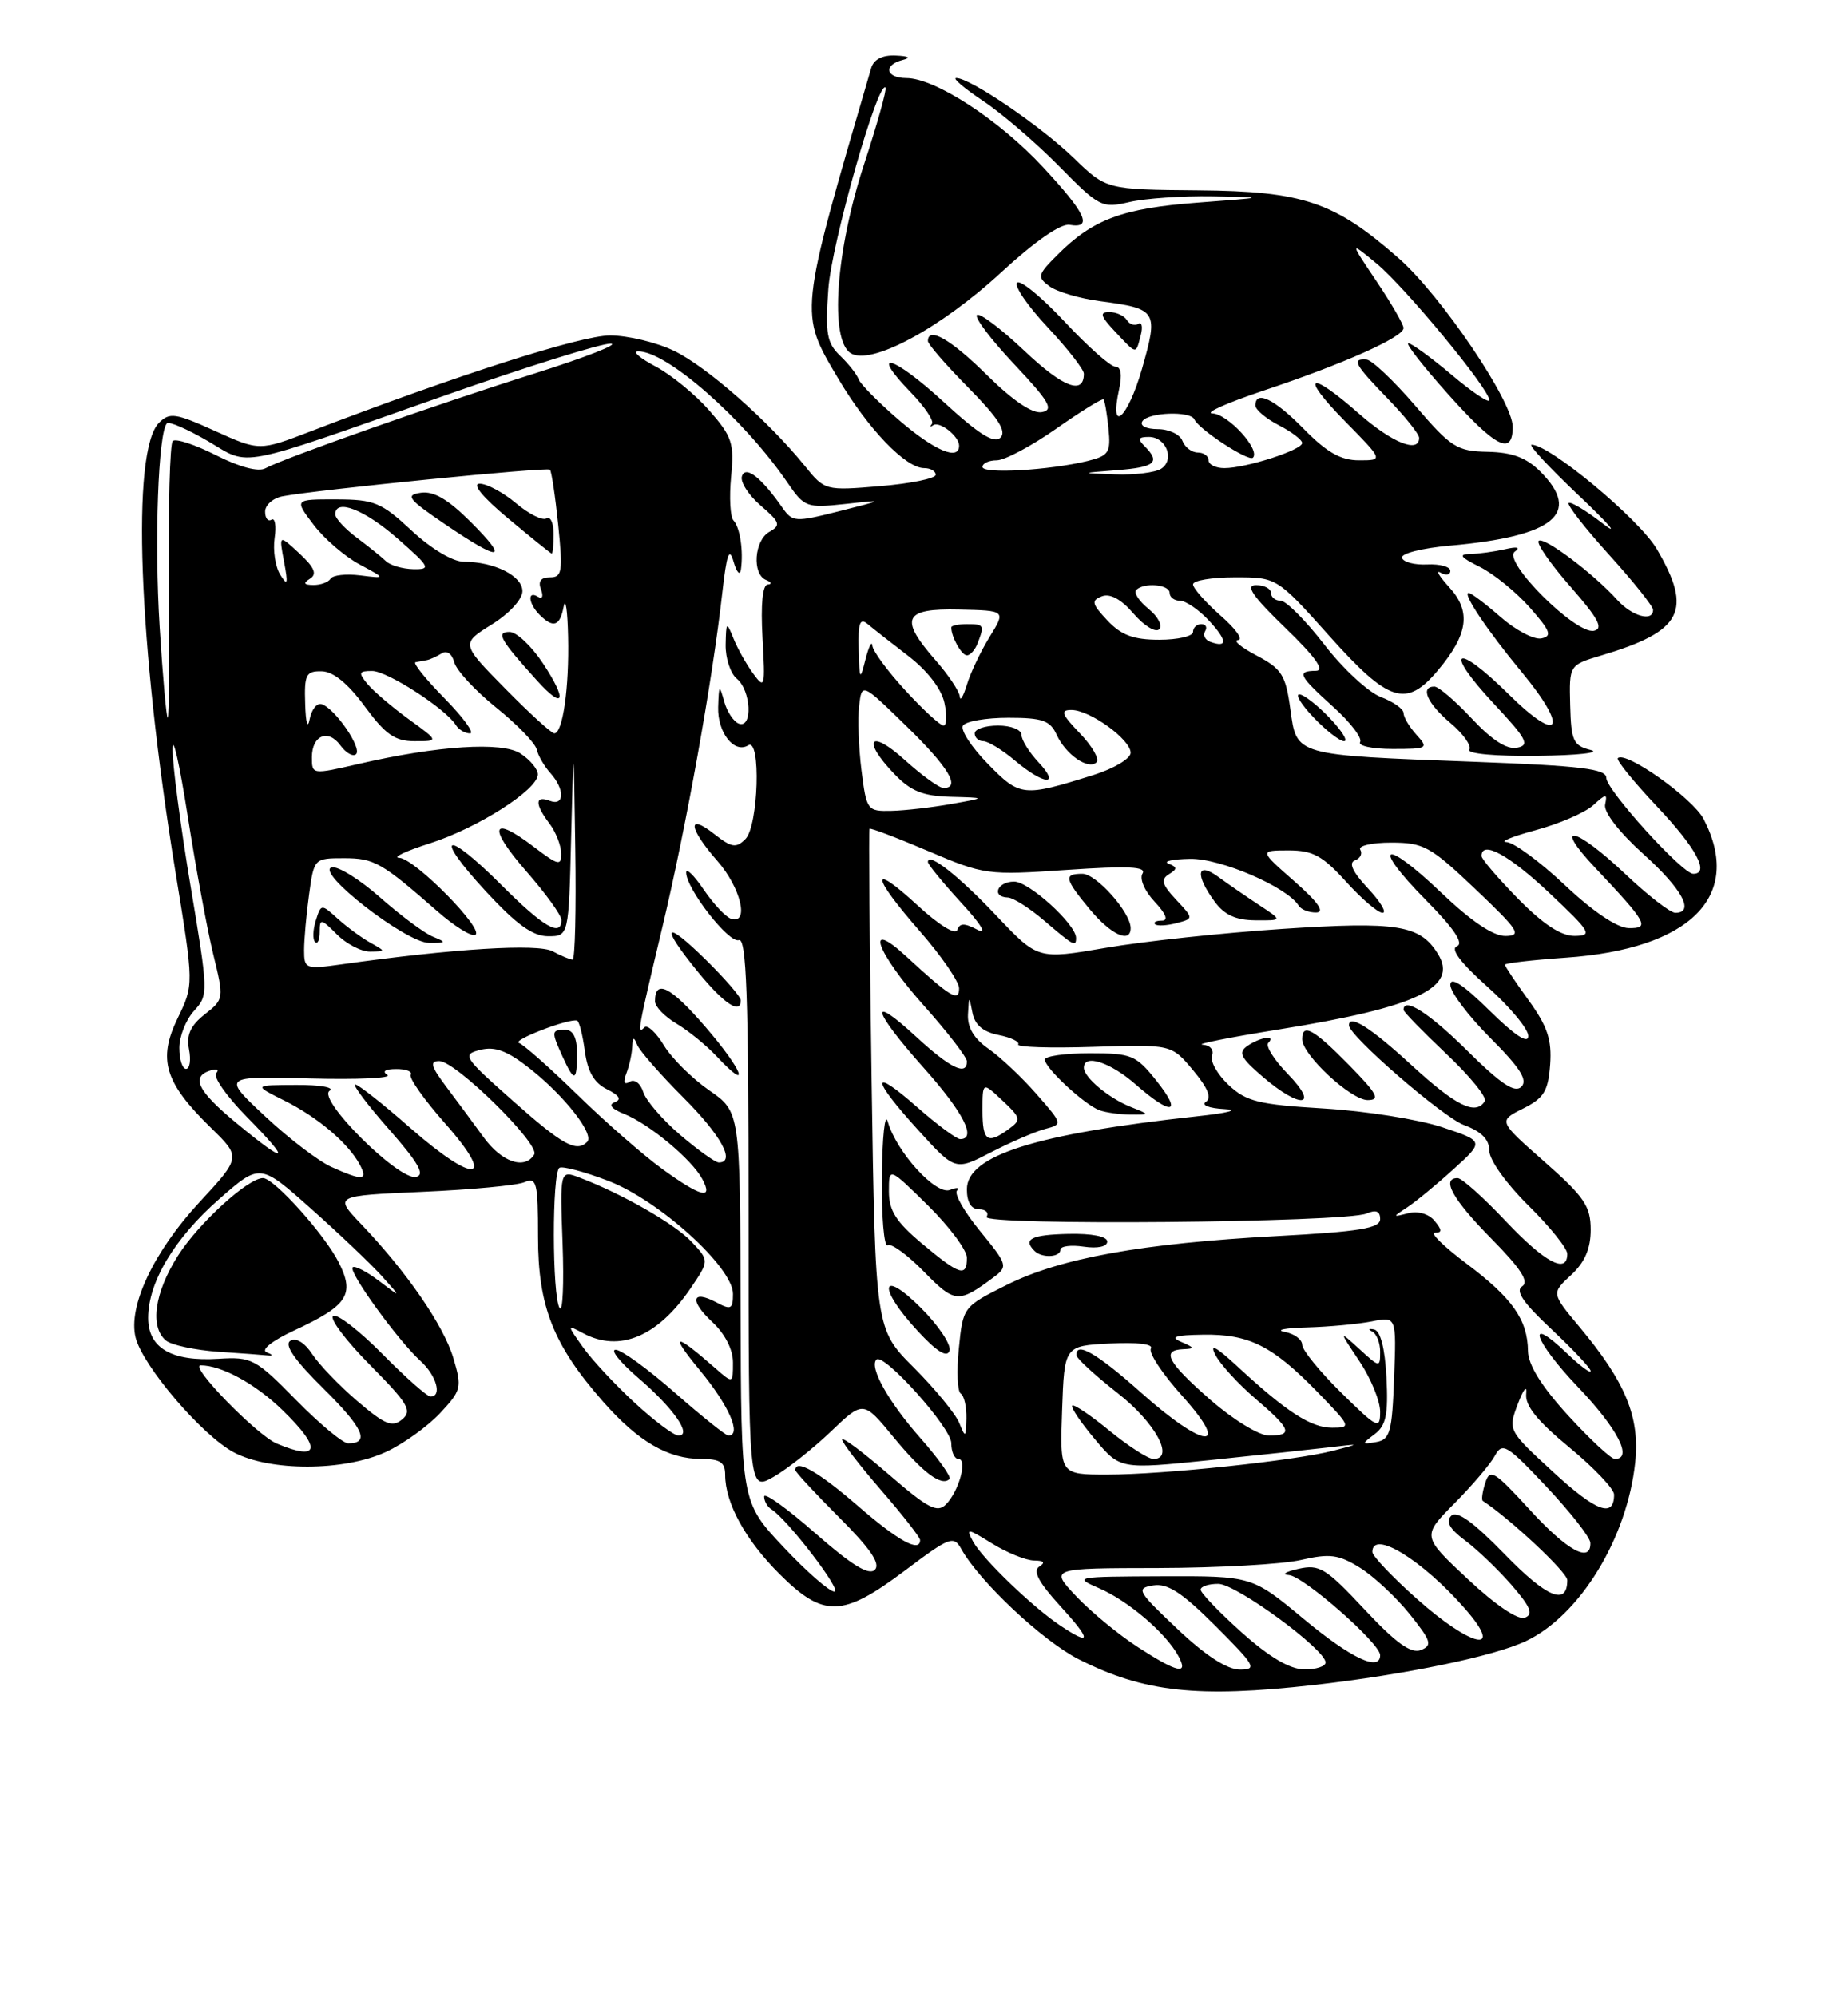 <?xml version="1.0" encoding="UTF-8" standalone="no"?>
<!DOCTYPE svg PUBLIC "-//W3C//DTD SVG 1.1//EN" "http://www.w3.org/Graphics/SVG/1.1/DTD/svg11.dtd" >
<svg xmlns="http://www.w3.org/2000/svg" xmlns:xlink="http://www.w3.org/1999/xlink" version="1.1" viewBox="0 0 237 256">
 <g >
 <path fill="currentColor"
d=" M 168.50 215.97 C 180.23 214.64 191.58 212.29 195.70 210.34 C 202.63 207.05 208.68 197.16 209.71 187.44 C 210.32 181.63 208.48 177.15 202.55 170.06 C 198.96 165.76 198.96 165.76 201.48 163.43 C 203.25 161.79 204.00 160.05 204.00 157.61 C 204.00 154.60 203.18 153.40 198.07 148.90 C 192.14 143.68 192.14 143.68 195.32 142.09 C 198.00 140.75 198.55 139.86 198.80 136.46 C 199.03 133.27 198.46 131.56 196.05 128.22 C 194.37 125.91 193.00 123.85 193.00 123.65 C 193.00 123.45 196.50 123.05 200.77 122.75 C 216.81 121.65 223.60 114.85 218.49 104.99 C 217.11 102.32 208.47 96.19 207.48 97.18 C 207.25 97.42 209.52 100.21 212.53 103.40 C 217.54 108.69 219.31 112.00 217.15 112.00 C 215.75 112.00 206.00 101.24 206.00 99.70 C 206.00 98.55 202.77 98.16 189.25 97.65 C 165.85 96.77 166.31 96.90 165.48 90.87 C 164.88 86.51 164.39 85.73 161.15 84.02 C 159.14 82.96 158.08 82.07 158.78 82.04 C 159.49 82.02 158.48 80.60 156.53 78.90 C 154.59 77.19 153.00 75.39 153.00 74.90 C 153.00 74.40 155.42 74.00 158.38 74.00 C 163.75 74.00 163.75 74.00 170.47 81.50 C 178.13 90.06 180.34 90.76 184.41 85.92 C 188.29 81.31 188.70 78.38 185.87 75.28 C 184.57 73.85 184.06 73.00 184.75 73.40 C 185.44 73.79 186.00 73.69 186.00 73.16 C 186.00 72.64 184.67 72.27 183.05 72.35 C 181.42 72.43 179.96 72.05 179.80 71.50 C 179.63 70.94 182.39 70.25 186.00 69.93 C 199.32 68.75 202.90 65.81 197.55 60.45 C 195.75 58.65 193.95 57.98 190.80 57.91 C 186.84 57.83 186.10 57.36 181.50 52.00 C 178.75 48.80 175.94 46.14 175.25 46.09 C 173.30 45.95 173.71 46.70 178.00 51.12 C 180.20 53.39 182.00 55.64 182.00 56.12 C 182.00 58.15 178.51 56.74 174.26 53.00 C 167.83 47.34 166.62 48.03 172.50 54.00 C 177.42 59.00 177.42 59.00 174.29 59.00 C 171.95 59.00 170.16 57.98 167.23 55.00 C 163.45 51.14 161.00 49.95 161.00 51.97 C 161.00 52.51 162.35 53.65 164.00 54.50 C 165.65 55.35 167.00 56.38 167.00 56.78 C 167.00 57.68 159.79 60.00 157.02 60.00 C 155.91 60.00 155.00 59.55 155.00 59.00 C 155.00 58.45 154.37 58.00 153.61 58.00 C 152.84 58.00 151.95 57.32 151.64 56.50 C 151.32 55.67 149.90 55.00 148.47 55.00 C 147.00 55.00 146.15 54.57 146.50 54.00 C 147.22 52.84 152.67 52.64 153.17 53.75 C 153.74 55.03 160.13 59.21 160.68 58.66 C 161.68 57.65 157.48 53.06 155.50 52.99 C 154.40 52.95 157.32 51.65 162.00 50.08 C 172.30 46.65 180.00 43.21 180.00 42.05 C 180.00 41.58 178.44 38.89 176.54 36.06 C 173.08 30.92 173.08 30.92 176.52 33.76 C 180.17 36.76 191.00 49.87 191.00 51.28 C 191.00 51.74 188.83 50.29 186.19 48.06 C 183.54 45.83 181.03 44.00 180.62 44.00 C 180.21 44.00 182.49 46.92 185.69 50.50 C 191.83 57.37 194.00 58.47 194.00 54.70 C 194.00 51.45 184.85 37.92 179.41 33.13 C 171.17 25.88 167.15 24.51 153.69 24.40 C 141.88 24.30 141.88 24.30 137.69 20.24 C 133.45 16.14 124.42 10.00 122.63 10.00 C 122.10 10.00 123.65 11.32 126.08 12.94 C 128.51 14.56 132.90 18.33 135.84 21.32 C 140.98 26.54 141.32 26.72 144.84 25.90 C 146.85 25.43 151.65 25.10 155.50 25.17 C 162.50 25.30 162.50 25.30 153.50 25.98 C 143.94 26.71 140.17 28.11 135.66 32.62 C 133.05 35.22 132.98 35.51 134.60 36.70 C 135.56 37.40 138.47 38.26 141.05 38.60 C 148.43 39.58 148.58 39.83 146.44 47.33 C 144.62 53.65 142.23 55.76 143.52 49.90 C 143.93 48.04 143.76 47.00 143.04 47.00 C 142.42 47.00 139.50 44.41 136.55 41.25 C 133.60 38.09 130.85 35.83 130.44 36.23 C 130.03 36.64 131.79 39.21 134.35 41.94 C 136.91 44.68 139.00 47.36 139.00 47.90 C 139.00 50.68 136.33 49.66 131.39 44.98 C 128.36 42.12 125.62 40.05 125.29 40.38 C 124.96 40.71 127.12 43.56 130.09 46.71 C 134.57 51.47 135.18 52.52 133.63 52.82 C 132.42 53.06 129.95 51.40 126.60 48.10 C 121.93 43.48 119.00 41.80 119.00 43.72 C 119.00 44.11 121.34 46.81 124.21 49.71 C 128.02 53.57 129.12 55.28 128.31 56.09 C 127.50 56.90 125.54 55.67 121.02 51.52 C 114.53 45.55 111.32 44.64 116.84 50.33 C 118.60 52.15 119.80 53.94 119.52 54.32 C 119.23 54.69 119.30 54.78 119.66 54.51 C 120.46 53.91 123.00 55.90 123.00 57.12 C 123.00 59.10 119.84 57.76 115.31 53.86 C 112.66 51.58 110.33 49.22 110.11 48.61 C 109.90 48.00 108.83 46.64 107.74 45.60 C 106.04 43.96 105.82 42.75 106.23 37.04 C 106.64 31.23 112.60 10.27 113.56 11.23 C 113.76 11.43 112.52 15.84 110.82 21.04 C 107.18 32.12 106.37 43.52 109.09 45.27 C 111.65 46.91 120.60 42.11 128.42 34.89 C 132.70 30.95 136.04 28.62 137.17 28.82 C 140.19 29.33 139.28 27.36 133.75 21.41 C 128.14 15.37 119.93 10.02 116.25 10.01 C 113.59 10.00 113.24 8.35 115.75 7.69 C 116.88 7.40 116.56 7.19 114.87 7.12 C 113.15 7.04 112.05 7.61 111.72 8.75 C 102.40 40.58 102.46 40.02 107.52 48.56 C 111.34 55.00 116.15 60.00 118.52 60.00 C 119.33 60.00 120.00 60.38 120.00 60.85 C 120.00 61.33 116.80 61.98 112.89 62.31 C 105.82 62.90 105.78 62.89 103.20 59.70 C 98.56 53.97 90.64 47.00 86.46 44.98 C 84.21 43.89 80.51 43.00 78.24 43.00 C 74.50 43.00 58.79 48.03 39.88 55.27 C 33.27 57.81 33.27 57.81 27.58 55.24 C 22.51 52.94 21.74 52.83 20.39 54.19 C 16.81 57.76 17.72 82.42 22.52 111.86 C 24.87 126.22 24.87 126.22 22.78 130.52 C 20.22 135.79 21.11 138.75 27.02 144.52 C 30.92 148.32 30.92 148.32 25.56 154.11 C 19.70 160.44 16.39 167.45 17.39 171.44 C 18.31 175.09 25.92 183.99 29.98 186.15 C 34.61 188.61 44.13 188.59 49.50 186.10 C 51.70 185.09 54.81 182.86 56.42 181.15 C 59.18 178.20 59.27 177.85 58.14 174.06 C 56.89 169.88 52.14 162.99 46.30 156.88 C 42.85 153.26 42.85 153.26 54.17 152.76 C 60.40 152.49 66.29 151.94 67.25 151.53 C 68.83 150.86 69.00 151.54 69.00 158.53 C 69.00 167.44 70.96 172.40 77.36 179.67 C 81.86 184.78 85.67 187.00 89.95 187.00 C 92.35 187.00 93.00 187.43 93.00 189.03 C 93.00 192.65 95.61 197.40 99.97 201.75 C 105.62 207.38 108.05 207.31 116.02 201.33 C 121.83 196.96 122.30 196.78 123.30 198.57 C 125.64 202.75 133.73 210.33 138.34 212.67 C 146.69 216.90 153.56 217.65 168.50 215.97 Z  M 204.00 96.13 C 201.76 95.57 201.49 94.96 201.37 90.37 C 201.24 85.24 201.24 85.24 205.37 84.01 C 215.76 80.91 217.12 78.30 212.48 70.37 C 210.24 66.56 198.77 57.00 196.42 57.00 C 195.96 57.00 198.72 59.96 202.55 63.58 C 206.37 67.20 207.73 68.79 205.56 67.11 C 203.39 65.43 201.42 64.25 201.18 64.48 C 200.95 64.72 203.28 67.71 206.38 71.13 C 209.47 74.54 212.00 77.71 212.00 78.17 C 212.00 79.75 209.30 78.99 207.40 76.89 C 204.35 73.50 197.96 68.71 197.33 69.33 C 197.02 69.65 198.85 72.29 201.41 75.20 C 205.00 79.30 205.68 80.58 204.41 80.85 C 202.07 81.34 192.62 71.89 194.26 70.71 C 195.05 70.15 194.59 70.03 193.00 70.40 C 191.62 70.71 189.60 70.99 188.50 71.01 C 187.00 71.04 187.31 71.44 189.76 72.65 C 191.55 73.54 194.45 75.89 196.20 77.88 C 198.86 80.90 199.09 81.55 197.66 81.83 C 196.72 82.01 194.37 80.77 192.44 79.08 C 190.51 77.39 188.67 76.00 188.35 76.00 C 187.51 76.00 190.73 80.80 195.15 86.14 C 201.24 93.48 200.09 95.51 193.52 89.02 C 186.61 82.20 185.03 83.18 191.60 90.22 C 195.82 94.73 196.23 95.52 194.55 95.84 C 193.25 96.10 191.31 94.84 188.76 92.11 C 186.65 89.85 184.49 88.00 183.96 88.00 C 182.09 88.00 183.04 90.16 186.00 92.66 C 187.65 94.05 188.75 95.59 188.44 96.09 C 188.12 96.61 191.83 96.95 197.19 96.88 C 202.31 96.82 205.38 96.48 204.00 96.13 Z  M 181.65 94.17 C 180.74 93.17 180.00 91.91 180.00 91.39 C 180.00 90.87 178.69 89.94 177.09 89.34 C 175.49 88.73 172.22 85.71 169.84 82.62 C 167.45 79.53 164.94 77.01 164.25 77.00 C 163.56 77.00 163.00 76.55 163.00 76.00 C 163.00 75.45 162.14 75.00 161.09 75.00 C 159.66 75.00 160.61 76.39 164.84 80.48 C 168.73 84.24 169.95 85.97 168.75 85.98 C 166.25 86.01 166.52 86.57 170.99 90.61 C 173.19 92.59 174.74 94.62 174.43 95.11 C 174.13 95.60 176.00 96.00 178.60 96.00 C 183.10 96.00 183.24 95.92 181.65 94.17 Z  M 170.50 92.00 C 168.92 90.35 167.18 89.00 166.63 89.00 C 166.08 89.00 166.92 90.35 168.50 92.00 C 170.08 93.65 171.82 95.00 172.37 95.00 C 172.92 95.00 172.08 93.65 170.50 92.00 Z  M 146.29 43.00 C 146.58 41.90 146.44 41.23 145.98 41.51 C 145.52 41.80 144.86 41.58 144.51 41.02 C 144.16 40.46 143.16 40.00 142.27 40.00 C 140.98 40.00 141.12 40.50 143.00 42.50 C 145.82 45.50 145.64 45.47 146.29 43.00 Z  M 145.95 211.13 C 143.50 209.55 139.95 206.63 138.05 204.63 C 134.61 201.00 134.61 201.00 148.55 200.98 C 156.22 200.96 164.45 200.50 166.84 199.95 C 170.54 199.10 171.66 199.24 174.39 200.93 C 176.15 202.02 179.02 204.69 180.77 206.86 C 183.56 210.34 183.73 210.89 182.22 211.49 C 180.96 211.98 179.04 210.61 175.00 206.29 C 170.02 200.97 169.22 200.48 166.50 201.09 C 164.85 201.46 164.31 201.82 165.29 201.88 C 167.16 202.00 177.00 210.63 177.00 212.14 C 177.00 214.31 173.27 212.55 167.19 207.50 C 160.57 202.00 160.57 202.00 149.03 202.04 C 137.84 202.08 137.60 202.12 141.00 203.59 C 144.71 205.20 149.54 209.33 151.12 212.25 C 152.47 214.73 151.05 214.43 145.95 211.13 Z  M 151.00 208.79 C 145.85 203.92 145.65 203.57 147.90 203.21 C 149.74 202.91 151.59 204.12 155.89 208.41 C 161.01 213.53 161.27 214.00 158.99 213.99 C 157.37 213.99 154.58 212.18 151.00 208.79 Z  M 159.23 209.22 C 156.33 206.62 153.97 204.16 153.98 203.75 C 153.99 203.34 155.01 203.00 156.25 203.01 C 158.54 203.02 170.00 211.41 170.00 213.08 C 170.00 213.59 168.76 213.99 167.25 213.97 C 165.41 213.95 162.75 212.37 159.23 209.22 Z  M 135.97 208.35 C 132.41 205.97 126.02 199.82 124.80 197.60 C 123.84 195.83 124.03 195.85 127.25 197.85 C 129.17 199.03 131.58 200.01 132.62 200.02 C 133.89 200.03 134.10 200.28 133.28 200.80 C 132.43 201.35 133.20 202.81 135.92 205.79 C 140.00 210.25 140.02 211.05 135.97 208.35 Z  M 181.70 204.92 C 178.56 202.13 176.00 199.43 176.00 198.92 C 176.00 196.00 182.43 199.95 187.93 206.25 C 193.03 212.09 188.71 211.17 181.70 204.92 Z  M 188.24 202.40 C 182.36 196.90 182.36 196.90 186.52 192.70 C 188.81 190.39 191.15 187.64 191.72 186.58 C 192.68 184.82 193.25 185.17 198.35 190.58 C 201.42 193.84 203.94 197.06 203.96 197.75 C 204.04 200.43 200.98 198.76 196.17 193.49 C 191.63 188.53 191.07 188.19 190.48 190.07 C 190.11 191.21 189.97 192.25 190.16 192.37 C 193.70 194.69 201.00 201.53 201.00 202.53 C 201.00 205.86 198.39 204.79 192.99 199.23 C 188.93 195.05 186.84 193.56 186.11 194.29 C 185.38 195.02 185.91 195.97 187.86 197.42 C 189.40 198.56 192.09 201.14 193.84 203.14 C 196.29 205.96 196.69 206.91 195.56 207.34 C 194.68 207.68 191.80 205.73 188.24 202.40 Z  M 100.44 198.25 C 95.04 192.50 95.04 192.50 94.98 167.50 C 94.92 142.50 94.92 142.50 90.95 139.75 C 88.76 138.23 86.15 135.65 85.15 134.00 C 84.15 132.35 83.03 131.31 82.66 131.67 C 81.68 132.65 81.75 132.27 84.94 118.86 C 88.00 106.02 91.37 87.23 92.63 76.00 C 93.20 70.97 93.52 70.06 94.08 72.00 C 94.48 73.38 94.90 73.83 95.02 73.00 C 95.36 70.62 94.90 67.57 94.06 66.70 C 93.65 66.26 93.51 63.75 93.76 61.11 C 94.18 56.81 93.89 55.95 90.96 52.61 C 89.17 50.57 86.08 48.04 84.10 46.99 C 82.12 45.94 81.08 45.07 81.80 45.04 C 85.40 44.92 95.38 53.66 100.97 61.83 C 103.16 65.03 103.43 65.13 108.37 64.60 C 113.50 64.04 113.50 64.04 107.60 65.53 C 101.97 66.95 101.64 66.93 100.33 65.06 C 97.60 61.16 95.62 59.63 95.15 61.04 C 94.91 61.77 95.99 63.45 97.54 64.79 C 100.05 66.94 100.17 67.32 98.68 68.16 C 96.72 69.25 96.42 73.60 98.25 74.34 C 98.94 74.62 99.03 74.88 98.45 74.92 C 97.79 74.97 97.55 77.50 97.79 81.75 C 98.15 88.12 98.09 88.38 96.58 86.32 C 95.71 85.13 94.57 83.10 94.06 81.82 C 93.18 79.64 93.12 79.68 93.06 82.63 C 93.03 84.35 93.67 86.32 94.50 87.00 C 96.32 88.51 96.55 93.35 94.78 92.76 C 94.11 92.54 93.25 91.26 92.88 89.93 C 92.26 87.70 92.19 87.76 92.10 90.63 C 92.00 93.89 94.16 96.64 95.96 95.53 C 97.61 94.50 97.27 105.87 95.60 107.54 C 94.40 108.74 93.83 108.65 91.60 106.90 C 88.08 104.13 88.31 106.15 92.00 110.35 C 95.01 113.78 96.14 118.54 93.75 117.76 C 93.06 117.53 91.49 115.85 90.25 114.03 C 89.01 112.20 88.00 111.21 88.00 111.84 C 88.00 113.91 93.48 120.94 94.75 120.50 C 95.73 120.16 96.00 127.60 96.00 155.59 C 96.00 191.11 96.00 191.11 99.18 189.31 C 100.93 188.31 104.24 185.70 106.54 183.50 C 110.72 179.50 110.72 179.50 114.61 184.23 C 118.36 188.78 120.76 190.57 121.77 189.57 C 122.03 189.30 120.34 186.93 118.01 184.29 C 113.94 179.68 111.44 175.22 112.40 174.26 C 113.33 173.34 122.00 183.01 122.00 184.97 C 122.00 186.09 122.41 187.00 122.91 187.00 C 124.12 187.00 122.98 191.16 121.30 192.84 C 120.19 193.95 118.98 193.31 113.99 188.99 C 110.69 186.14 108.00 184.12 108.00 184.52 C 108.00 184.91 110.25 187.83 113.00 191.00 C 115.75 194.17 118.00 197.05 118.00 197.39 C 118.00 199.05 115.23 197.53 110.00 193.00 C 104.98 188.65 102.00 186.95 102.00 188.43 C 102.00 188.67 104.53 191.40 107.63 194.50 C 111.64 198.51 112.96 200.44 112.19 201.21 C 111.43 201.97 109.23 200.61 104.56 196.52 C 100.95 193.35 98.00 191.23 98.00 191.82 C 98.00 192.40 98.41 193.13 98.91 193.44 C 100.98 194.72 108.09 204.00 107.01 204.00 C 106.36 204.00 103.40 201.41 100.44 198.25 Z  M 90.45 131.60 C 86.00 126.44 84.00 125.43 84.00 128.34 C 84.00 129.02 85.24 130.30 86.75 131.20 C 88.26 132.09 90.59 133.99 91.92 135.41 C 96.43 140.22 95.25 137.15 90.45 131.60 Z  M 95.00 128.21 C 95.00 127.77 92.97 125.43 90.50 123.00 C 85.11 117.71 84.61 118.59 89.57 124.65 C 92.89 128.70 95.00 130.08 95.00 128.21 Z  M 199.22 188.70 C 193.38 183.33 193.38 183.33 194.67 179.92 C 195.38 178.04 195.85 177.46 195.73 178.64 C 195.56 180.16 197.14 182.12 201.25 185.51 C 204.41 188.11 207.00 190.84 207.00 191.56 C 207.00 194.60 204.73 193.77 199.22 188.70 Z  M 136.21 180.75 C 136.50 172.50 136.50 172.50 142.34 172.20 C 145.85 172.02 147.95 172.27 147.60 172.84 C 147.27 173.37 149.07 176.09 151.60 178.90 C 158.02 186.04 154.49 185.77 146.34 178.50 C 140.68 173.45 137.89 171.84 138.07 173.75 C 138.12 174.16 140.48 176.32 143.32 178.55 C 148.17 182.34 150.71 187.00 147.92 187.00 C 147.25 187.00 144.72 185.37 142.30 183.39 C 139.87 181.40 137.72 179.95 137.51 180.16 C 137.29 180.37 138.59 182.30 140.39 184.44 C 143.65 188.33 143.65 188.33 155.08 187.16 C 161.36 186.51 168.30 185.77 170.50 185.51 C 174.50 185.03 174.50 185.03 171.00 185.94 C 166.06 187.22 149.22 189.00 142.00 189.00 C 135.92 189.00 135.92 189.00 136.21 180.75 Z  M 201.10 181.42 C 197.69 177.69 195.99 174.95 195.96 173.17 C 195.91 169.15 193.97 166.40 188.11 161.99 C 185.19 159.80 183.35 158.00 184.02 158.00 C 184.97 158.00 184.96 157.66 183.98 156.48 C 183.24 155.58 181.85 155.18 180.61 155.50 C 178.57 156.02 178.56 156.00 180.44 154.77 C 181.51 154.07 184.18 151.88 186.37 149.89 C 190.36 146.28 190.36 146.28 184.93 144.47 C 181.94 143.48 175.15 142.40 169.83 142.08 C 161.39 141.57 159.83 141.19 157.55 139.05 C 156.12 137.70 155.17 136.01 155.44 135.30 C 155.72 134.56 155.19 133.96 154.22 133.90 C 153.27 133.84 157.68 132.97 164.00 131.95 C 181.72 129.11 187.08 126.56 184.40 122.25 C 182.11 118.55 179.20 118.09 164.50 119.06 C 156.80 119.57 146.58 120.66 141.80 121.49 C 133.10 122.98 133.10 122.98 127.82 117.41 C 122.94 112.25 119.00 109.15 119.00 110.49 C 119.00 110.79 120.91 113.13 123.25 115.68 C 125.87 118.53 126.67 119.87 125.33 119.16 C 123.68 118.29 123.07 118.30 122.77 119.20 C 122.54 119.88 120.40 118.56 117.69 116.06 C 111.53 110.39 111.70 112.20 118.00 119.40 C 120.75 122.55 123.00 125.82 123.00 126.68 C 123.00 128.48 121.88 127.80 116.25 122.61 C 110.77 117.55 112.37 122.05 118.50 128.91 C 121.53 132.30 124.00 135.51 124.00 136.04 C 124.00 137.95 121.87 136.92 117.48 132.87 C 111.28 127.16 111.87 129.48 118.50 136.91 C 123.55 142.57 125.30 146.00 123.14 146.00 C 122.67 146.00 120.19 144.16 117.64 141.92 C 111.63 136.63 111.69 138.18 117.75 144.84 C 122.50 150.07 122.50 150.07 127.12 147.68 C 129.67 146.37 132.78 145.03 134.04 144.70 C 136.30 144.11 136.30 144.07 132.91 140.21 C 131.04 138.07 128.26 135.46 126.75 134.41 C 124.90 133.12 124.05 131.69 124.14 130.00 C 124.27 127.60 124.29 127.59 124.71 129.79 C 125.01 131.36 126.06 132.26 128.06 132.66 C 129.66 132.98 130.79 133.53 130.58 133.87 C 130.36 134.22 134.70 134.36 140.21 134.18 C 150.24 133.86 150.24 133.86 153.01 137.18 C 154.91 139.45 155.43 140.73 154.64 141.23 C 154.02 141.64 155.07 142.05 157.00 142.15 C 159.01 142.25 157.53 142.65 153.50 143.08 C 132.74 145.34 124.00 148.11 124.00 152.44 C 124.00 154.09 124.55 155.00 125.56 155.00 C 126.42 155.00 126.85 155.44 126.52 155.97 C 125.81 157.12 172.55 156.71 175.25 155.54 C 176.46 155.02 177.00 155.23 177.00 156.25 C 177.00 157.43 174.40 157.86 163.75 158.43 C 146.39 159.37 136.00 161.25 129.11 164.69 C 123.51 167.49 123.50 167.51 122.97 172.82 C 122.67 175.75 122.78 178.37 123.22 178.63 C 123.65 178.90 123.97 180.33 123.94 181.81 C 123.88 184.30 123.81 184.34 123.02 182.38 C 122.54 181.21 119.93 178.03 117.21 175.30 C 112.26 170.36 112.26 170.36 111.78 138.43 C 111.52 120.87 111.40 106.38 111.51 106.23 C 111.61 106.08 115.01 107.37 119.05 109.09 C 126.22 112.14 126.63 112.20 136.82 111.50 C 144.72 110.96 147.07 111.08 146.52 111.97 C 146.11 112.63 146.79 114.21 148.07 115.57 C 149.54 117.14 149.87 118.00 149.01 118.00 C 148.27 118.00 147.87 118.21 148.13 118.46 C 148.38 118.71 149.60 118.65 150.85 118.33 C 153.10 117.74 153.10 117.74 150.83 115.32 C 149.03 113.41 148.84 112.72 149.89 112.07 C 151.00 111.38 151.00 111.15 149.86 110.70 C 149.11 110.40 150.36 110.12 152.62 110.08 C 156.51 110.00 165.08 113.70 166.55 116.08 C 166.86 116.59 167.88 116.98 168.81 116.96 C 169.95 116.93 169.03 115.62 166.00 112.96 C 161.50 109.01 161.50 109.01 165.25 109.00 C 168.36 109.00 169.62 109.68 172.62 113.00 C 174.61 115.20 176.71 117.00 177.30 117.00 C 177.89 117.00 177.05 115.59 175.44 113.87 C 173.48 111.78 172.92 110.59 173.76 110.28 C 174.45 110.03 174.76 109.42 174.45 108.91 C 174.14 108.41 175.92 108.00 178.41 108.00 C 182.58 108.00 183.45 108.48 189.22 113.97 C 194.76 119.23 195.22 119.93 193.09 119.97 C 191.50 119.99 188.68 118.09 184.79 114.38 C 177.38 107.31 175.77 108.18 182.91 115.41 C 186.48 119.02 187.76 120.93 186.85 121.28 C 185.96 121.61 187.29 123.38 190.75 126.47 C 193.64 129.05 196.00 131.89 196.00 132.79 C 196.00 133.86 194.29 132.74 191.00 129.50 C 187.64 126.19 186.00 125.12 186.00 126.24 C 186.00 127.16 188.31 130.21 191.12 133.03 C 194.94 136.85 195.96 138.44 195.11 139.29 C 194.27 140.13 192.51 138.96 188.21 134.71 C 183.30 129.84 180.00 127.73 180.00 129.44 C 180.00 129.69 182.47 132.22 185.48 135.07 C 188.50 137.92 190.72 140.65 190.42 141.13 C 189.26 143.01 186.74 141.77 181.00 136.50 C 175.81 131.73 173.00 129.94 173.00 131.42 C 173.00 132.76 185.04 143.19 187.75 144.20 C 189.99 145.03 191.00 146.05 191.00 147.49 C 191.00 148.67 193.17 151.71 196.00 154.50 C 198.75 157.21 201.00 160.00 201.00 160.71 C 201.00 163.36 198.13 161.83 193.09 156.50 C 190.23 153.47 187.46 151.00 186.94 151.00 C 184.78 151.00 186.31 153.75 191.25 158.75 C 195.05 162.60 196.14 164.29 195.22 164.87 C 194.29 165.44 195.34 166.98 198.97 170.37 C 201.73 172.96 204.00 175.37 204.00 175.73 C 204.00 176.08 202.65 175.09 201.01 173.51 C 195.54 168.27 196.67 171.81 202.38 177.79 C 207.47 183.13 209.46 187.00 207.10 187.00 C 206.61 187.00 203.91 184.49 201.10 181.42 Z  M 118.12 167.65 C 112.92 162.45 112.51 164.99 117.65 170.55 C 120.13 173.24 121.45 174.06 121.77 173.14 C 122.03 172.39 120.39 169.92 118.12 167.65 Z  M 127.43 163.71 C 129.29 162.32 129.23 162.12 125.69 157.79 C 123.67 155.33 122.34 153.00 122.73 152.60 C 123.12 152.21 122.71 152.17 121.82 152.52 C 120.02 153.21 114.97 147.66 113.85 143.76 C 113.49 142.52 113.15 145.69 113.10 150.81 C 113.04 155.93 113.38 159.89 113.84 159.60 C 114.30 159.32 116.39 160.84 118.49 162.99 C 122.45 167.04 122.91 167.08 127.43 163.71 Z  M 136.00 160.17 C 136.00 159.72 137.35 159.54 139.00 159.79 C 140.78 160.05 142.00 159.78 142.00 159.13 C 142.00 158.47 140.03 158.08 137.00 158.15 C 132.26 158.26 131.15 158.82 132.67 160.33 C 133.61 161.28 136.00 161.16 136.00 160.17 Z  M 145.02 141.88 C 142.18 140.75 139.00 138.09 139.00 136.85 C 139.00 135.04 142.39 136.14 145.65 139.00 C 150.28 143.06 151.72 142.79 148.29 138.50 C 145.68 135.23 145.12 135.00 139.75 135.00 C 136.59 135.00 134.00 135.37 134.00 135.81 C 134.00 136.89 139.09 141.60 141.00 142.30 C 141.82 142.60 143.62 142.85 145.00 142.86 C 147.50 142.87 147.50 142.87 145.02 141.88 Z  M 165.18 137.68 C 163.41 135.86 162.27 134.06 162.65 133.68 C 163.70 132.63 161.69 132.90 160.00 134.04 C 158.75 134.89 159.07 135.55 161.96 138.03 C 166.80 142.18 169.28 141.91 165.18 137.68 Z  M 173.00 136.50 C 168.48 131.90 167.00 131.08 167.00 133.20 C 167.00 135.20 173.25 141.00 175.40 141.00 C 177.06 141.00 176.64 140.21 173.00 136.50 Z  M 138.00 120.22 C 138.00 118.48 131.97 113.00 130.06 113.00 C 127.88 113.00 127.11 114.97 129.25 115.04 C 129.94 115.06 132.06 116.41 133.96 118.04 C 137.70 121.24 138.00 121.40 138.00 120.22 Z  M 145.00 118.96 C 145.00 116.95 140.60 112.00 138.81 112.00 C 136.38 112.00 136.52 112.64 139.75 116.54 C 142.47 119.81 145.00 120.98 145.00 118.96 Z  M 161.50 116.02 C 159.85 114.93 157.49 113.31 156.25 112.40 C 153.50 110.39 153.23 112.07 155.75 115.53 C 157.01 117.27 158.47 117.94 161.00 117.96 C 164.50 117.99 164.50 117.99 161.50 116.02 Z  M 35.50 185.03 C 32.93 183.95 24.21 175.00 25.73 175.00 C 28.43 175.00 32.76 177.37 36.25 180.76 C 41.29 185.66 40.99 187.34 35.50 185.03 Z  M 37.97 179.44 C 32.77 174.15 32.28 173.89 28.00 174.16 C 22.00 174.53 19.00 172.79 19.00 168.92 C 19.00 164.34 22.38 158.70 28.14 153.66 C 33.35 149.10 33.35 149.10 39.92 154.95 C 43.54 158.17 47.62 162.05 49.00 163.59 C 51.50 166.38 51.50 166.38 48.60 164.17 C 47.00 162.96 45.48 162.18 45.23 162.44 C 44.66 163.01 51.04 171.82 53.91 174.42 C 55.97 176.28 56.74 179.00 55.22 179.00 C 54.78 179.00 52.01 176.55 49.05 173.55 C 46.08 170.55 43.24 168.35 42.73 168.67 C 42.22 168.98 44.34 171.81 47.45 174.95 C 52.36 179.91 52.90 180.83 51.58 181.93 C 50.30 182.99 49.37 182.61 45.85 179.60 C 43.53 177.62 40.92 174.90 40.04 173.56 C 39.07 172.08 37.96 171.41 37.23 171.86 C 36.42 172.36 37.79 174.34 41.47 177.97 C 46.59 183.03 47.49 185.00 44.66 185.00 C 43.98 185.00 40.97 182.50 37.97 179.44 Z  M 34.18 173.32 C 33.43 173.01 34.93 171.83 37.68 170.55 C 44.60 167.34 45.53 165.94 43.45 161.82 C 41.65 158.24 35.14 151.00 33.73 151.00 C 31.80 151.00 25.47 156.78 22.82 160.95 C 19.81 165.69 19.19 170.08 21.28 171.82 C 21.98 172.40 25.02 173.05 28.03 173.26 C 31.04 173.46 33.95 173.68 34.50 173.74 C 35.05 173.79 34.91 173.60 34.18 173.32 Z  M 176.31 183.81 C 177.76 182.71 178.05 181.30 177.81 176.55 C 177.61 172.78 177.04 170.57 176.22 170.40 C 175.52 170.26 175.41 170.38 175.97 170.66 C 176.54 170.94 177.00 172.11 177.00 173.26 C 177.00 175.30 176.93 175.29 174.35 172.92 C 171.69 170.50 171.69 170.50 174.35 174.48 C 175.81 176.67 177.00 179.58 177.00 180.94 C 177.00 183.26 176.67 183.10 172.00 178.50 C 169.25 175.79 167.00 173.03 167.00 172.36 C 167.00 171.69 165.99 170.94 164.75 170.71 C 163.51 170.47 164.81 170.21 167.62 170.14 C 170.44 170.06 174.18 169.71 175.92 169.37 C 179.09 168.73 179.09 168.73 178.79 176.61 C 178.53 183.57 178.27 184.52 176.50 184.83 C 174.60 185.16 174.59 185.11 176.31 183.81 Z  M 81.41 179.81 C 78.91 177.51 75.93 174.31 74.78 172.70 C 72.70 169.77 72.70 169.77 74.78 170.88 C 79.44 173.38 84.35 171.33 88.56 165.13 C 90.96 161.59 90.96 161.59 88.73 159.20 C 86.61 156.92 79.82 153.02 74.34 150.94 C 71.81 149.98 71.81 149.98 72.15 159.40 C 72.34 164.58 72.17 168.29 71.77 167.66 C 70.80 166.13 70.78 150.25 71.75 149.68 C 72.16 149.44 74.97 150.19 78.00 151.35 C 84.53 153.85 94.00 162.43 94.00 165.84 C 94.00 167.79 93.74 167.93 91.91 166.95 C 88.71 165.24 88.38 166.69 91.34 169.44 C 92.97 170.95 94.00 172.96 94.00 174.63 C 94.00 177.35 94.00 177.35 91.75 175.38 C 86.46 170.74 85.79 170.83 89.76 175.64 C 93.50 180.17 95.17 184.00 93.40 184.00 C 93.08 184.00 89.99 181.53 86.54 178.50 C 83.10 175.47 79.68 173.00 78.96 173.00 C 78.23 173.00 79.53 174.61 81.83 176.59 C 86.34 180.45 88.83 184.00 87.01 184.00 C 86.43 184.00 83.91 182.12 81.41 179.81 Z  M 155.23 179.42 C 149.71 174.59 148.88 173.04 151.75 172.93 C 153.25 172.87 153.21 172.73 151.50 172.00 C 150.00 171.36 150.70 171.12 154.30 171.07 C 160.18 170.98 163.19 172.49 168.96 178.42 C 173.27 182.85 173.33 183.00 170.84 183.00 C 168.12 183.00 164.98 180.96 158.63 175.08 C 155.92 172.58 155.09 172.15 155.87 173.66 C 156.48 174.85 158.78 177.37 160.99 179.26 C 165.60 183.20 165.89 184.00 162.73 184.00 C 161.47 184.00 158.15 181.97 155.23 179.42 Z  M 84.93 149.83 C 82.53 148.09 77.65 143.83 74.09 140.35 C 70.53 136.88 67.14 133.88 66.56 133.68 C 65.58 133.35 72.89 130.53 74.00 130.81 C 74.28 130.88 74.72 132.63 75.00 134.69 C 75.35 137.34 76.19 138.80 77.84 139.61 C 79.43 140.40 79.75 140.93 78.84 141.27 C 77.98 141.58 78.42 142.13 80.06 142.78 C 83.26 144.06 88.72 148.61 90.06 151.11 C 91.52 153.84 89.91 153.44 84.93 149.83 Z  M 74.00 135.00 C 74.00 133.00 73.50 132.00 72.50 132.00 C 70.70 132.00 70.68 132.20 72.16 135.45 C 73.66 138.75 74.00 138.66 74.00 135.00 Z  M 42.50 149.57 C 40.85 148.83 37.02 145.91 34.00 143.08 C 28.50 137.94 28.50 137.94 39.68 138.23 C 45.82 138.39 50.32 138.19 49.68 137.78 C 48.96 137.32 49.40 137.02 50.81 137.02 C 52.08 137.01 52.91 137.34 52.67 137.75 C 52.42 138.16 54.41 140.97 57.09 144.00 C 63.75 151.52 60.95 151.88 52.63 144.58 C 49.14 141.51 45.95 139.00 45.56 139.00 C 45.16 139.00 47.11 141.59 49.89 144.75 C 53.68 149.06 54.55 150.59 53.35 150.85 C 51.14 151.33 40.62 140.86 42.27 139.81 C 42.95 139.38 41.03 139.04 38.00 139.06 C 32.50 139.08 32.50 139.08 36.44 141.05 C 40.74 143.19 44.64 146.50 46.13 149.25 C 47.24 151.32 46.53 151.39 42.50 149.57 Z  M 62.01 145.75 C 60.71 143.96 58.55 141.04 57.20 139.25 C 55.26 136.66 55.08 136.00 56.34 136.00 C 58.45 136.00 69.31 146.69 68.51 147.98 C 67.28 149.97 64.34 148.96 62.01 145.75 Z  M 87.24 145.47 C 84.97 143.53 82.83 141.05 82.49 139.96 C 82.14 138.85 81.37 138.27 80.76 138.65 C 80.04 139.09 79.89 138.72 80.33 137.58 C 80.70 136.62 81.04 135.09 81.08 134.17 C 81.14 132.90 81.29 132.84 81.71 133.91 C 82.02 134.68 84.69 137.73 87.64 140.68 C 92.48 145.52 94.38 149.00 92.18 149.00 C 91.73 149.00 89.51 147.41 87.24 145.47 Z  M 30.36 143.98 C 25.33 139.83 24.43 138.00 27.00 137.20 C 27.82 136.94 28.15 137.10 27.73 137.55 C 27.30 138.01 29.08 140.55 31.69 143.19 C 37.46 149.05 36.90 149.39 30.36 143.98 Z  M 65.77 141.09 C 59.40 135.44 59.22 135.16 61.62 134.56 C 63.51 134.09 65.09 134.69 68.04 137.03 C 72.47 140.54 76.26 145.41 75.30 146.36 C 73.92 147.74 72.17 146.77 65.77 141.09 Z  M 126.00 142.33 C 126.00 138.65 126.00 138.65 128.55 141.05 C 130.93 143.28 130.99 143.54 129.36 144.72 C 126.63 146.72 126.00 146.27 126.00 142.33 Z  M 23.00 134.31 C 23.00 132.84 23.85 130.70 24.89 129.56 C 26.74 127.54 26.73 127.24 24.43 113.50 C 23.14 105.80 22.11 97.92 22.13 96.00 C 22.16 94.08 23.02 97.90 24.06 104.50 C 25.09 111.10 26.57 119.10 27.34 122.28 C 28.74 128.00 28.73 128.07 26.26 130.01 C 24.43 131.45 23.89 132.65 24.24 134.49 C 24.51 135.87 24.34 137.00 23.86 137.00 C 23.39 137.00 23.00 135.79 23.00 134.31 Z  M 39.00 121.78 C 39.00 120.40 39.29 117.19 39.64 114.64 C 40.27 110.03 40.30 110.00 44.12 110.00 C 47.99 110.00 48.92 110.53 56.13 116.84 C 58.23 118.68 60.38 120.03 60.92 119.84 C 62.35 119.34 53.18 110.01 51.20 109.95 C 50.26 109.92 52.04 109.08 55.14 108.09 C 61.27 106.13 68.94 101.24 68.98 99.27 C 68.99 98.60 67.99 97.39 66.75 96.58 C 64.39 95.04 56.16 95.57 45.98 97.92 C 40.02 99.29 40.00 99.29 40.00 97.06 C 40.00 94.26 42.08 93.39 43.64 95.52 C 44.38 96.53 45.29 97.04 45.67 96.66 C 46.45 95.88 42.98 90.83 41.27 90.26 C 40.65 90.05 39.96 90.92 39.71 92.19 C 39.46 93.50 39.21 92.65 39.14 90.25 C 39.01 86.46 39.24 86.00 41.25 86.04 C 42.73 86.06 44.62 87.60 46.78 90.54 C 49.45 94.17 50.65 95.00 53.18 95.00 C 56.30 95.00 56.30 95.00 52.40 92.17 C 50.26 90.61 47.88 88.58 47.13 87.67 C 45.93 86.21 46.00 86.00 47.73 86.00 C 49.67 86.00 57.17 90.85 58.46 92.93 C 58.82 93.52 59.64 94.00 60.27 94.00 C 60.90 94.00 59.43 91.97 57.00 89.50 C 54.57 87.03 52.90 84.94 53.29 84.88 C 53.68 84.81 54.34 84.69 54.75 84.61 C 55.16 84.53 56.01 84.14 56.64 83.75 C 57.30 83.32 57.97 83.79 58.26 84.89 C 58.53 85.92 60.94 88.52 63.62 90.68 C 66.31 92.84 68.65 95.26 68.83 96.05 C 69.01 96.85 69.80 98.21 70.58 99.08 C 72.46 101.17 72.41 103.37 70.50 102.64 C 68.60 101.91 68.58 103.07 70.47 105.56 C 71.28 106.63 71.95 108.34 71.97 109.37 C 72.00 111.03 71.61 110.94 68.47 108.55 C 63.00 104.37 62.50 105.96 67.49 111.67 C 69.97 114.50 72.00 117.31 72.00 117.91 C 72.00 120.17 69.70 118.83 64.32 113.45 C 57.06 106.19 55.46 106.83 62.31 114.25 C 66.22 118.48 68.32 120.00 70.28 120.00 C 72.94 120.00 72.94 120.00 73.25 107.25 C 73.57 94.50 73.57 94.50 73.78 108.75 C 73.90 116.59 73.75 123.00 73.43 123.00 C 73.12 123.00 71.97 122.52 70.87 121.93 C 68.98 120.92 58.21 121.58 43.75 123.61 C 39.17 124.25 39.00 124.18 39.00 121.78 Z  M 47.50 120.83 C 46.40 120.22 44.53 118.85 43.34 117.78 C 41.20 115.84 41.18 115.84 40.50 117.99 C 40.13 119.18 40.08 120.42 40.41 120.74 C 40.73 121.07 41.00 120.48 41.00 119.44 C 41.00 117.69 41.16 117.72 43.22 119.78 C 44.44 121.00 46.36 121.99 47.47 121.97 C 49.49 121.94 49.49 121.94 47.50 120.83 Z  M 55.50 120.05 C 54.40 119.60 51.37 117.34 48.76 115.04 C 46.15 112.73 43.36 111.00 42.56 111.17 C 40.29 111.68 52.04 120.83 55.00 120.85 C 57.26 120.87 57.31 120.79 55.50 120.05 Z  M 194.71 115.22 C 192.12 112.58 190.00 110.11 190.00 109.72 C 190.00 107.66 193.54 109.59 198.70 114.46 C 204.03 119.48 204.29 119.93 201.96 119.96 C 200.23 119.99 197.93 118.49 194.71 115.22 Z  M 200.70 113.46 C 197.52 110.46 194.14 107.97 193.20 107.93 C 192.27 107.90 193.96 107.21 196.96 106.40 C 199.96 105.59 203.27 104.16 204.31 103.22 C 205.98 101.70 206.16 101.69 205.85 103.12 C 205.64 104.07 207.64 106.66 210.75 109.46 C 215.73 113.94 217.39 117.00 214.85 117.00 C 214.21 117.00 211.31 114.75 208.41 112.00 C 201.97 105.91 199.01 105.33 204.60 111.25 C 211.25 118.30 211.64 119.01 208.87 118.96 C 207.40 118.94 204.29 116.84 200.70 113.46 Z  M 110.48 98.72 C 110.12 95.82 109.98 92.10 110.18 90.47 C 110.53 87.50 110.53 87.50 116.27 93.10 C 121.69 98.39 123.25 101.00 121.00 101.00 C 120.45 101.00 118.20 99.37 116.00 97.38 C 111.54 93.35 110.48 94.81 114.69 99.20 C 116.81 101.41 118.34 102.03 121.94 102.13 C 126.50 102.25 126.50 102.25 122.00 103.05 C 119.53 103.49 116.07 103.89 114.32 103.93 C 111.22 104.00 111.13 103.87 110.48 98.72 Z  M 126.69 97.91 C 124.59 95.77 123.15 93.56 123.49 93.01 C 123.84 92.45 126.46 92.00 129.32 92.00 C 133.69 92.00 134.68 92.35 135.51 94.17 C 136.67 96.72 139.59 98.74 140.63 97.70 C 141.03 97.31 140.07 95.63 138.49 93.99 C 136.13 91.53 135.94 91.00 137.41 91.00 C 139.77 91.00 145.00 94.78 145.00 96.49 C 145.00 97.23 142.86 98.51 140.25 99.33 C 131.20 102.17 130.82 102.13 126.69 97.91 Z  M 133.17 97.69 C 131.98 96.41 131.00 94.84 131.00 94.19 C 131.00 93.53 129.65 93.00 128.00 93.00 C 126.35 93.00 125.00 93.45 125.00 94.00 C 125.00 94.55 125.50 95.00 126.11 95.00 C 126.71 95.00 128.55 96.12 130.18 97.50 C 133.92 100.65 136.08 100.78 133.17 97.69 Z  M 64.78 88.25 C 59.12 82.50 59.12 82.50 63.06 80.05 C 65.31 78.65 67.00 76.82 67.00 75.77 C 67.00 73.81 63.40 72.00 59.48 72.00 C 58.07 72.00 55.31 70.35 52.79 68.01 C 48.90 64.39 48.00 64.02 43.12 64.01 C 37.74 64.00 37.74 64.00 40.21 67.25 C 41.56 69.04 44.21 71.32 46.09 72.33 C 49.50 74.16 49.50 74.16 46.21 73.75 C 44.39 73.52 42.68 73.71 42.40 74.17 C 42.11 74.63 41.12 74.99 40.19 74.98 C 38.96 74.97 38.84 74.75 39.76 74.17 C 40.69 73.58 40.34 72.74 38.39 70.93 C 35.77 68.50 35.77 68.50 36.43 72.00 C 36.97 74.87 36.88 75.17 35.94 73.66 C 35.31 72.65 34.99 70.53 35.22 68.96 C 35.45 67.39 35.27 66.33 34.82 66.61 C 34.37 66.89 34.00 66.43 34.00 65.58 C 34.00 64.73 35.01 63.84 36.25 63.61 C 40.59 62.78 70.17 59.83 70.53 60.20 C 70.73 60.40 71.21 63.59 71.59 67.28 C 72.20 73.27 72.09 74.00 70.53 74.00 C 69.36 74.00 68.98 74.51 69.38 75.55 C 69.72 76.44 69.56 76.84 68.99 76.49 C 67.60 75.63 67.76 77.36 69.20 78.80 C 70.96 80.56 71.81 80.28 72.29 77.75 C 72.53 76.51 72.79 78.26 72.86 81.62 C 73.01 88.16 72.17 94.00 71.09 94.00 C 70.73 94.00 67.89 91.41 64.78 88.25 Z  M 69.63 85.02 C 68.17 82.81 66.25 81.00 65.36 81.00 C 63.57 81.00 64.12 81.98 68.88 87.24 C 72.36 91.09 72.80 89.81 69.63 85.02 Z  M 60.38 66.91 C 57.48 64.01 55.62 62.92 53.97 63.16 C 51.94 63.46 52.32 63.96 57.07 67.19 C 64.22 72.05 65.42 71.95 60.38 66.91 Z  M 71.00 68.44 C 71.00 67.03 70.59 66.14 70.08 66.45 C 69.58 66.76 67.83 65.89 66.19 64.51 C 64.55 63.13 62.45 62.00 61.52 62.00 C 60.48 62.00 61.88 63.71 65.17 66.45 C 68.10 68.90 70.61 70.92 70.75 70.95 C 70.89 70.98 71.00 69.85 71.00 68.44 Z  M 116.13 88.52 C 113.86 86.06 111.95 83.47 111.88 82.77 C 111.82 82.07 111.42 82.85 111.00 84.50 C 110.29 87.30 110.23 87.22 110.12 83.21 C 110.03 79.88 110.28 79.16 111.25 79.97 C 111.94 80.55 114.30 82.40 116.50 84.09 C 118.93 85.96 120.74 88.30 121.12 90.08 C 121.47 91.69 121.41 93.00 121.00 93.00 C 120.59 93.00 118.40 90.99 116.13 88.52 Z  M 20.47 80.33 C 19.78 69.36 20.29 55.38 21.41 54.26 C 21.68 53.98 24.04 55.01 26.65 56.53 C 32.21 59.79 29.85 60.25 57.31 50.60 C 67.66 46.97 77.11 44.02 78.31 44.05 C 79.51 44.08 75.10 45.81 68.50 47.89 C 55.83 51.88 36.50 58.69 34.04 60.02 C 33.13 60.52 30.71 59.87 27.69 58.34 C 25.00 56.98 22.51 56.16 22.15 56.53 C 21.79 56.89 21.57 65.02 21.66 74.60 C 21.74 84.17 21.67 92.00 21.51 92.00 C 21.34 92.00 20.87 86.75 20.47 80.33 Z  M 123.09 89.28 C 123.04 88.62 121.65 86.53 120.00 84.65 C 115.28 79.27 115.88 77.96 123.00 78.13 C 129.00 78.26 129.00 78.26 126.91 81.64 C 125.76 83.51 124.45 86.26 124.00 87.76 C 123.54 89.27 123.13 89.95 123.09 89.28 Z  M 125.39 82.42 C 126.27 80.12 126.20 80.00 124.00 80.00 C 122.90 80.00 122.00 80.19 122.00 80.42 C 122.00 81.64 123.32 84.00 124.00 84.00 C 124.43 84.00 125.06 83.29 125.39 82.42 Z  M 155.24 82.28 C 154.55 82.03 154.24 81.42 154.55 80.91 C 154.86 80.41 154.64 80.00 154.06 80.00 C 153.48 80.00 153.00 80.45 153.00 81.00 C 153.00 81.55 151.05 82.00 148.67 82.00 C 145.37 82.00 143.80 81.42 142.02 79.53 C 140.01 77.38 139.91 76.97 141.32 76.43 C 142.36 76.03 143.80 76.81 145.38 78.66 C 146.73 80.22 148.21 81.12 148.66 80.66 C 149.12 80.20 148.51 79.02 147.29 78.04 C 146.08 77.05 145.37 75.97 145.71 75.62 C 146.71 74.62 150.00 74.91 150.00 76.00 C 150.00 76.55 150.60 77.00 151.33 77.00 C 152.05 77.00 153.71 78.12 155.00 79.50 C 157.39 82.05 157.48 83.08 155.24 82.28 Z  M 49.50 71.93 C 48.95 71.40 47.26 70.04 45.75 68.91 C 44.24 67.78 43.00 66.44 43.00 65.93 C 43.00 63.85 46.76 65.32 51.00 69.04 C 55.17 72.70 55.32 72.99 53.00 72.95 C 51.62 72.92 50.05 72.46 49.50 71.93 Z  M 126.00 59.85 C 126.00 59.38 126.83 59.00 127.83 59.00 C 128.84 59.00 132.27 57.18 135.45 54.95 C 138.63 52.72 141.36 51.03 141.52 51.20 C 141.68 51.36 141.97 53.04 142.16 54.92 C 142.47 58.00 142.20 58.41 139.50 59.08 C 134.59 60.28 126.00 60.77 126.00 59.85 Z  M 143.25 60.26 C 148.15 59.88 148.86 59.26 146.80 57.20 C 145.87 56.27 145.98 56.00 147.33 56.00 C 149.58 56.00 150.70 58.94 148.90 60.09 C 148.13 60.57 145.47 60.90 143.00 60.80 C 138.50 60.64 138.50 60.64 143.25 60.26 Z  M 118.25 159.40 C 114.91 156.60 114.00 155.16 114.00 152.70 C 114.00 149.58 114.00 149.58 119.00 154.50 C 121.75 157.21 124.00 160.23 124.00 161.21 C 124.00 163.74 123.08 163.45 118.25 159.40 Z "/>
</g>
</svg>